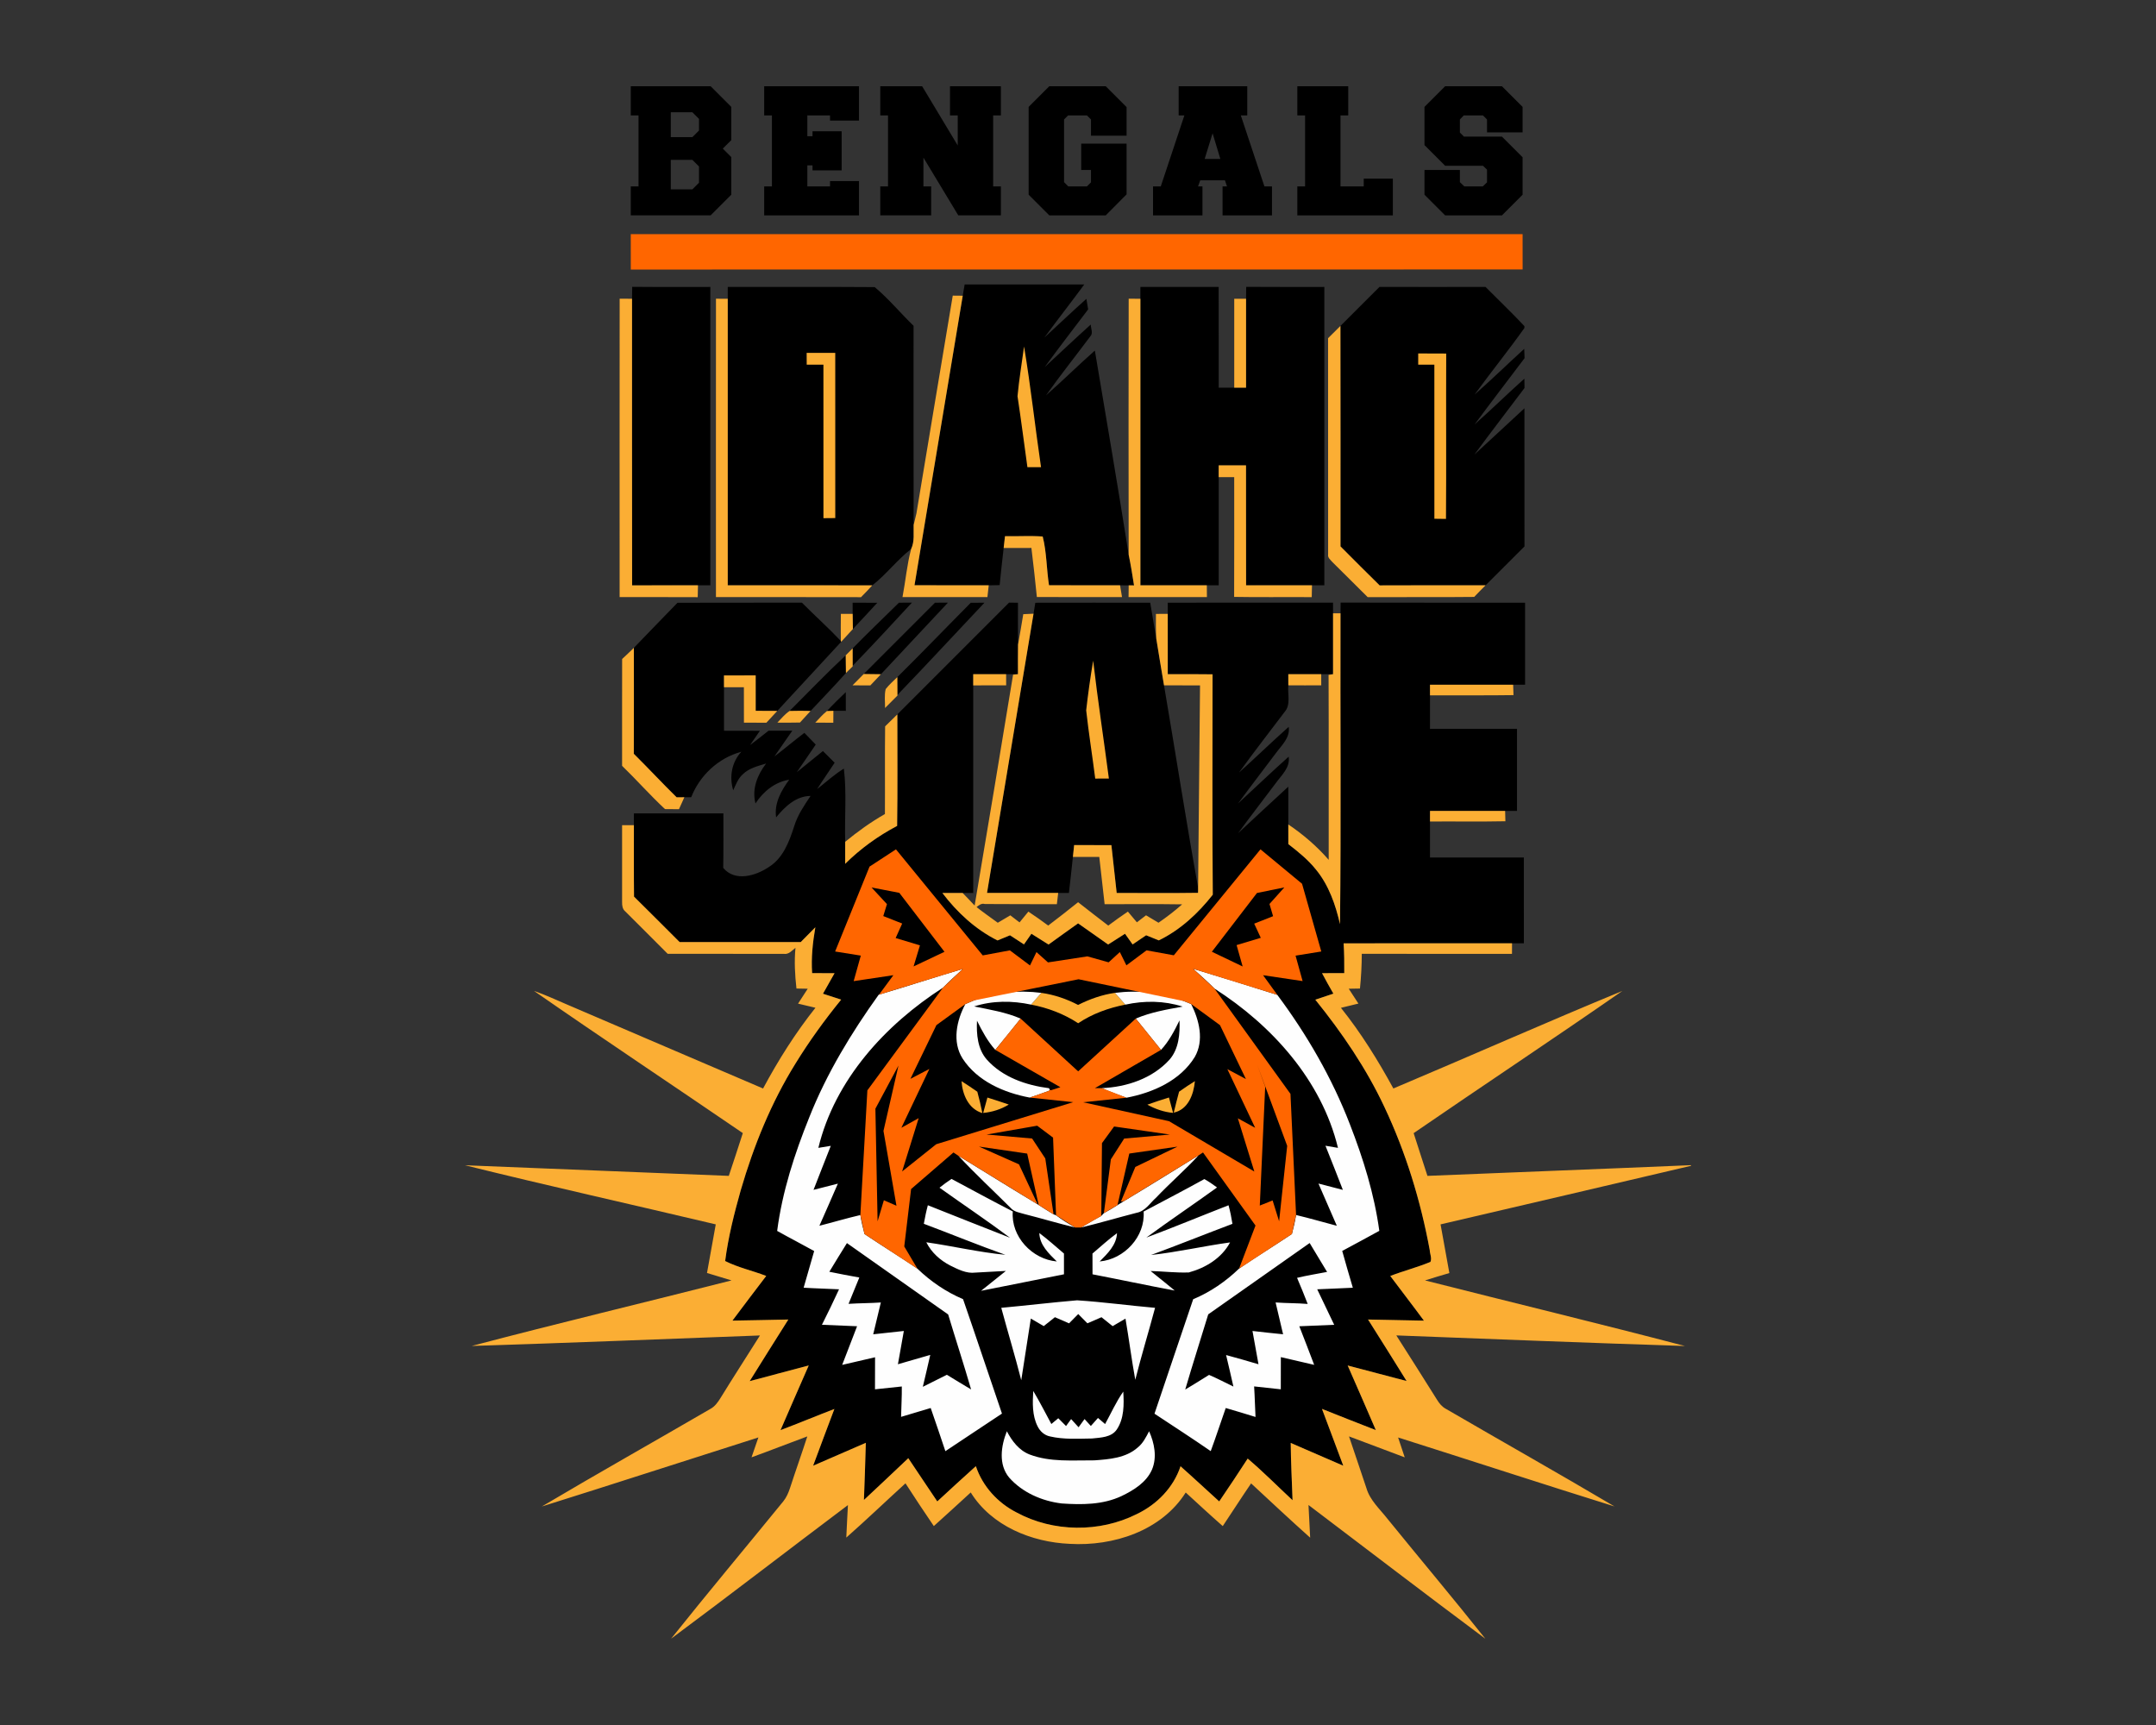 <?xml version="1.0" encoding="UTF-8"?>
<!DOCTYPE svg PUBLIC "-//W3C//DTD SVG 1.1//EN" "http://www.w3.org/Graphics/SVG/1.1/DTD/svg11.dtd">
<!-- Creator: CorelDRAW -->
<svg xmlns="http://www.w3.org/2000/svg" xml:space="preserve" width="2000px" height="1600px" version="1.1" style="shape-rendering:geometricPrecision; text-rendering:geometricPrecision; image-rendering:optimizeQuality; fill-rule:evenodd; clip-rule:evenodd"
viewBox="0 0 2000 1600"
 xmlns:xlink="http://www.w3.org/1999/xlink">
 <rect x="0" y="0" width="2000" height="1600" fill="#333333" stroke="none"/>
 <defs>
  <style type="text/css">
   <![CDATA[
    .fil0 {fill:black;fill-rule:nonzero}
    .fil1 {fill:#FBAE34;fill-rule:nonzero}
    .fil2 {fill:#FEFEFE;fill-rule:nonzero}
    .fil3 {fill:#FF6600;fill-rule:nonzero}
   ]]>
  </style>
 </defs>
 <g id="Capa_x0020_1">
  <g id="Idaho_x0020_State_x0020_Bengals.cdr">
   <path class="fil0" d="M1083.25 559.02c51.1,-0.03 102.2,0.04 153.32,-0.03 0,3.28 0,6.55 0.03,9.85 0,18.82 0,37.66 0,56.5 -3.67,0 -7.31,-0.02 -10.98,0 -10.17,0 -20.34,-0.02 -30.53,-0.02 0,3.43 0,6.87 0.02,10.33 -0.83,8.18 2.54,17.91 -3.46,24.72 -14.13,18.72 -28.57,37.19 -42.27,56.22 15.5,-13.98 30.46,-28.53 46.08,-42.41 1.47,10.12 -6.48,16.97 -11.86,24.35 -11.71,15.59 -23.63,31.06 -35.19,46.79 15.66,-14.51 31.11,-29.24 47.02,-43.47 1.5,10.15 -6.52,16.97 -11.87,24.4 -11.65,15.57 -23.59,30.88 -35.05,46.58 15.52,-14.41 30.94,-28.89 46.58,-43.17 0,11.69 0,23.36 0,35.05 0,6.07 0,12.13 0.02,18.22 9.22,7.15 18.4,14.55 25.71,23.73 11.85,14.44 18.11,32.54 22.23,50.52 1.09,-96.09 0.16,-192.22 0.46,-288.34 0,-3.3 0.05,-6.62 0.12,-9.91 57.03,0.2 114.08,0.02 171.1,0.09 0,25.36 0,50.73 0,76.07 -3.68,0.03 -7.37,0.03 -11.06,0.03 -25.72,0 -51.43,0 -77.14,0 0,3.27 0,6.55 0,9.82 0,10.35 0,20.73 0,31.11 26.91,0 53.8,0 80.71,0 0,25.36 0,50.73 0,76.1 -3.69,0 -7.36,0 -11.02,0 -23.22,0 -46.45,0.02 -69.67,0 -0.02,3.25 -0.02,6.54 -0.02,9.82 0,11.14 0,22.28 0,33.41 29.01,0 58.04,-0.02 87.05,0 0,26.52 0,53.04 0.02,79.56 -3.68,-0.02 -7.33,0 -10.97,0 -52.07,0.02 -104.16,-0.07 -156.23,0.05 0.6,9.2 0.67,18.4 0.6,27.62 -6.88,-0.02 -13.75,0 -20.62,0.05 3.37,6.39 6.89,12.7 10.52,18.98 -5.61,1.86 -11.19,3.73 -16.75,5.62 24.82,30.77 47.3,63.67 64.09,99.53 19.88,42.09 33.6,86.98 42.04,132.71 0.13,3.55 2.19,7.59 0.64,10.98 -12.15,5.03 -24.95,8.28 -37.24,13.03 10.33,13.86 20.96,27.51 31.2,41.44 -17.27,-0.35 -34.57,-0.63 -51.82,-1.04 11.95,18.98 23.94,37.93 35.75,57.03 -18.24,-4.75 -36.44,-9.62 -54.65,-14.39 8.67,19.99 17.57,39.89 26.12,59.93 -16.72,-6.39 -33.3,-13.14 -49.95,-19.67 6.48,17.59 13.29,35.07 19.74,52.69 -16.28,-7.01 -32.49,-14.11 -48.75,-21.12 0.19,17.71 1.07,35.42 1.71,53.13 -13.86,-12.89 -27.16,-26.4 -41.62,-38.63 -8.63,13.36 -17.48,26.57 -26.41,39.74 -11.99,-10.84 -23.79,-21.91 -35.9,-32.61 -6.55,19.79 -21.91,35.4 -40.5,44.32 -34.47,17.37 -77.68,16.93 -111.65,-1.5 -17.46,-8.92 -31.43,-24.21 -37.71,-42.91 -12.01,10.79 -23.91,21.72 -35.78,32.7 -9.09,-13.29 -17.83,-26.8 -26.89,-40.1 -13.63,13.02 -27.42,25.85 -41.16,38.76 0.6,-17.67 1.36,-35.33 1.77,-53.02 -16.3,7.11 -32.58,14.21 -48.89,21.24 6.44,-17.59 13.17,-35.1 19.72,-52.64 -16.72,6.41 -33.21,13.3 -49.95,19.62 8.6,-20.04 17.46,-39.96 26.15,-59.96 -18.24,4.87 -36.52,9.6 -54.77,14.53 11.97,-19.05 23.76,-38.21 35.86,-57.14 -17.29,0.44 -34.59,0.64 -51.86,1.01 10.33,-13.9 20.87,-27.65 31.34,-41.44 -12.59,-4.86 -26.04,-7.74 -38.1,-13.83 2.89,-22.23 8.37,-44.09 14.46,-65.65 11.97,-41.07 28.16,-81.15 50.8,-117.54 12.73,-20.71 27.03,-40.42 42.37,-59.27 -5.63,-1.84 -11.26,-3.69 -16.88,-5.48 3.59,-6.35 7.21,-12.66 10.74,-19.03 -6.94,-0.07 -13.88,-0.07 -20.8,-0.07 -0.99,-14.25 0.56,-28.5 2.98,-42.52 -4.45,4.61 -9,9.15 -13.54,13.7 -37.45,0 -74.92,0 -112.37,0 -14.14,-14 -28.07,-28.23 -42.29,-42.13 -0.26,-22.09 -0.05,-44.19 -0.12,-66.25 0,-3.67 0,-7.31 0,-10.96 27.67,0 55.35,0 83.02,0 -0.07,16.84 0.18,33.69 -0.16,50.55 10.83,13.07 30,7.45 42.1,-0.67 13.52,-8.3 19.19,-23.84 23.8,-38.16 3.14,-10.27 9.25,-19.12 15.13,-27.93 -13.77,0.16 -23.8,10.01 -31.96,19.88 -1.89,-13.15 4.72,-24.75 12.15,-34.94 -13.33,2.19 -24.05,10.96 -31.29,22 -3.51,-13.37 1.77,-26.49 9.87,-37.01 -7.54,2.35 -15.82,4.22 -21.63,9.99 -4.43,3.92 -6.46,9.61 -8.9,14.82 -3.76,-12.47 -1.41,-26.01 7.51,-35.69 -21.21,5.71 -38.48,21.83 -46.49,42.17 -1.59,0 -4.75,0.03 -6.34,0.03 -1.8,0 -5.37,0.02 -7.17,0.04 -13.47,-13.23 -26.31,-27.07 -39.71,-40.35 0.14,-32.77 0.05,-65.52 0.05,-98.29 13.46,-13.92 26.89,-27.92 40.45,-41.8 38.48,-0.16 76.95,0 115.43,-0.1 11.9,12 24.52,23.25 36.12,35.56l0.25 0.81c-19.72,21.35 -39.46,42.71 -59.2,64.04 -6.68,-0.07 -13.35,-0.09 -20.04,-0.09 0,-10.96 0,-21.89 -0.02,-32.84 -9.8,-0.02 -19.6,0 -29.4,0.04 0,3.65 0.02,7.29 0.02,10.93 0,13.45 0,26.89 0,40.34 11.1,0 22.19,-0.03 33.28,0.07 -3.02,4.4 -6.11,8.78 -9.11,13.23 5.81,-4.31 11.46,-8.83 17.13,-13.33 7.34,0.03 14.69,0 22.03,0.03 -5.47,8 -11.16,15.84 -16.58,23.86 9.38,-7.12 18.38,-14.78 27.81,-21.88 3.5,3.62 7.03,7.22 10.54,10.86 -5.91,8.49 -11.72,17.04 -17.53,25.58 8.09,-6.48 16.12,-13.06 24.19,-19.58 3.62,3.62 7.24,7.24 10.88,10.83 -5.37,8.19 -11,16.17 -16.23,24.43 8.19,-6.41 15.87,-13.52 24.77,-18.96 2.74,22.48 0.55,45.27 1.24,67.89 0,6.8 0,13.6 -0.02,20.41 14.18,-14.09 30.55,-25.85 48.19,-35.17 0.53,-34.47 0.17,-68.97 0.21,-103.45 34.52,-34.56 69.07,-69.13 103.63,-103.65 2.08,0.02 6.21,0.09 8.26,0.11 0,12.94 -0.05,25.88 0.07,38.84 -0.16,9.13 -0.05,18.26 -0.07,27.42 -3.67,0 -7.33,0 -10.98,0.02 -10.19,0 -20.36,-0.05 -30.53,-0.02 0,3.45 0,6.91 0,10.4 0,64.17 0,128.35 0,192.52 -3.27,0 -6.55,0 -9.8,0.03 -6.27,-0.03 -12.54,-0.03 -18.79,0.02 13.69,18.03 30.76,33.83 51.14,44 3.85,-1.59 7.71,-3.18 11.58,-4.77 4.31,2.81 8.62,5.6 12.96,8.43 2.28,-3.32 4.59,-6.59 6.89,-9.86 5.26,3.36 10.59,6.71 15.92,10 9.04,-6.66 18.28,-13.07 27.39,-19.64 9.32,6.52 18.59,13.07 27.88,19.62 5.21,-3.32 10.42,-6.64 15.64,-9.98 2.35,3.29 4.7,6.59 7.05,9.91 4.18,-2.86 8.37,-5.67 12.55,-8.51 3.92,1.57 7.84,3.16 11.76,4.75 19.92,-9.71 36.48,-25.06 50.06,-42.38 -0.6,-68.15 -0.21,-136.29 -0.21,-204.41 -13.83,-0.23 -27.69,-0.11 -41.55,-0.11 -0.07,-18.66 -0.02,-37.29 -0.02,-55.95 0,-3.45 -0.03,-6.91 0,-10.37zm-498.12 -359.26l0 -26.86 7.18 0 0 -65.87 -7.18 0 0 -27.03 74.08 0 19.16 19.16 0 30.8 -7.87 7.87 7.87 7.87 0 34.9 -19.16 19.16 -74.08 0zm37.12 -24.12l20.02 0 6.16 -6.16 0 -15.06 -6.16 -6.16 -20.02 0 0 27.38zm0 -48.42l20.02 0 6.16 -6.16 0 -10.78 -6.16 -6.16 -20.02 0 0 23.1zm86.64 72.54l0 -26.86 7.19 0 0 -65.87 -7.19 0 0 -27.03 87.94 0 0 31.82 -26.86 0 0 -4.79 -21.04 0 0 19.34 4.79 0 0 -4.63 27.03 0 0 36.28 -27.03 0 0 -4.62 -4.79 0 0 19.5 21.04 0 0 -4.96 26.86 0 0 31.82 -87.94 0zm107.69 0l0 -26.86 7.19 0 0 -65.87 -7.19 0 0 -27.03 38.84 0 33.02 54.92 0 -27.89 -7.19 0 0 -27.03 47.22 0 0 27.03 -7.18 0 0 65.87 7.18 0 0 26.86 -39.52 0 -32.33 -53.55 0 26.69 7.18 0 0 26.86 -47.22 0zm137.63 -19.16l0 -81.44 19.16 -19.16 52.35 0 19.34 19.33 0 26.52 -33.02 0 0 -15.05 -3.77 -3.77 -17.45 0 -3.76 3.77 0 58.17 3.93 3.93 17.28 0 3.77 -3.76 0 -11.47 -9.07 0 0 -24.46 42.09 0 0 47.05 -19.34 19.5 -52.35 0 -19.16 -19.16zm115.38 19.16l0 -26.86 7.19 0 21.9 -65.87 -5.3 0 0 -27.03 63.64 0 0 27.03 -5.99 0 21.9 65.87 7.02 0 0 26.86 -45.85 0 0 -26.86 4.1 0 -1.88 -5.65 -22.93 0 -2.05 5.65 4.11 0 0 26.86 -45.86 0zm47.91 -52.35l14.54 0 -7.18 -23.78 -7.36 23.78zm85.96 52.35l0 -26.86 7.18 0 0 -65.87 -7.18 0 0 -27.03 47.22 0 0 27.03 -7.19 0 0 65.87 21.56 0 0 -7.19 27.03 0 0 34.05 -88.62 0zm117.95 -19.16l0 -22.93 32.85 0 0 11.3 4.1 3.93 17.11 0 3.94 -3.76 0 -11.81 -3.76 -3.59 -35.08 0 -19.16 -19.16 0 -35.42 19.16 -19.16 52.7 0 19.16 19.16 0 23.61 -33.02 0 0 -11.97 -3.76 -3.77 -17.8 0 -3.59 3.77 0 12.14 3.76 3.77 35.25 0 19.16 19.16 0 34.73 -19.16 19.16 -52.7 0 -19.16 -19.16zm-111.33 1176.53c7.98,4.12 17.61,6.11 23.49,13.44 25.46,28.37 51.98,55.81 76.98,84.59 -33.37,-26.89 -66.21,-54.43 -99.39,-81.52 -0.39,-5.51 -0.69,-11.02 -1.08,-16.51zm-443.22 13.3c5.88,-7.12 15.36,-9.15 23.25,-13.23 -0.23,5.51 -0.53,11.04 -0.97,16.58 -33.07,26.68 -65.4,54.28 -98.7,80.66 24.81,-28.59 51.19,-55.8 76.42,-84.01zm507.12 -80.96c44.5,22.78 89.45,44.73 133.79,67.79 -41.55,-13.88 -82.53,-29.56 -123.81,-44.29 -3.41,-7.82 -6.78,-15.64 -9.98,-23.5zm-681.41 68.05c44.14,-23.41 89.15,-45.22 133.71,-67.87 -3.14,7.82 -6.53,15.55 -9.83,23.29 -41.27,14.9 -82.44,30.17 -123.88,44.58zm727.18 -154.5c46.51,9.75 92.93,19.92 139.4,29.93 -34.13,-1.09 -68.07,-5.65 -102.11,-8.12 -7.82,-1.01 -15.94,-0.58 -23.57,-2.58 -5.26,-5.88 -9.25,-12.78 -13.72,-19.23zm-780.19 29.72c47.29,-8.95 94.11,-20.2 141.26,-29.79 -4.29,5.99 -8.18,12.26 -12.77,18.05 -1.66,2.65 -5.26,1.85 -7.84,2.45 -29.22,2.35 -58.41,5.09 -87.63,7.58 -10.98,0.88 -21.98,2.57 -33.02,1.71zm888.69 -135.04c11.97,-0.81 23.93,-2.6 35.99,-1.84 -44.64,7.86 -88.91,17.78 -133.51,25.73 -3.72,-3.67 -3.6,-10.58 -5.51,-15.54 34.33,-2.81 68.69,-5.56 103.03,-8.35zm-893.56 -2.95c46.72,3.67 93.47,7.49 140.19,11.28 -1.8,5.02 -1.46,11.89 -5.24,15.7 -40.03,-7.52 -79.97,-15.82 -119.98,-23.48 -5.07,-0.85 -10.1,-1.89 -14.97,-3.5zm760.39 -69.92c41.18,-19.94 82.41,-39.87 124.06,-58.87 -38.86,24.9 -78.1,49.23 -117.33,73.61 -2.26,-4.92 -4.5,-9.83 -6.73,-14.74zm-713.74 -58.8c41.65,18.93 82.86,38.9 124.02,58.85 -2.33,4.89 -4.61,9.8 -6.92,14.71 -39.06,-24.44 -78.31,-48.68 -117.1,-73.56zm185.77 -306.52c5.61,-6.06 11.51,-11.85 17.49,-17.54 0.02,5.78 0.02,11.57 0.02,17.36 -3.85,-0.02 -7.7,-0.09 -11.53,-0.02 -1.5,0.04 -4.48,0.16 -5.98,0.2zm-34.65 -0.07c17.29,-17.27 34.19,-34.96 52.07,-51.6 0.07,5.46 0.11,10.93 0.2,16.39 -10.72,11.95 -21.83,23.52 -32.81,35.19 -6.48,-0.11 -12.98,-0.23 -19.46,0.02zm99.94 -31.4c22.97,-22.72 45.31,-46.01 68.09,-68.93 4.25,-0.07 8.47,-0.09 12.73,-0.09 -26.95,28.48 -53.49,57.32 -80.73,85.53 -0.02,-5.51 -0.05,-11 -0.09,-16.51zm-31.18 -2.86c22,-22.07 44.07,-44.09 66.11,-66.16 3.99,0 8.01,-0.03 12.02,-0.05 -20.69,22.18 -41.51,44.23 -62.17,66.41 -5.33,-0.06 -10.66,-0.11 -15.96,-0.2zm-10.28 -66.16c7.63,-0.03 15.24,-0.03 22.87,0.07 -7.52,8.16 -15.03,16.3 -22.64,24.37 -0.12,-4.7 -0.21,-9.38 -0.21,-14.07 -0.02,-3.45 -0.02,-6.91 -0.02,-10.37zm42.96 0c4.01,-0.03 8.02,-0.03 12.03,-0.05 -18.17,19.65 -36.34,39.32 -54.95,58.53 -0.02,-5.38 -0.04,-10.72 -0.04,-16.1 14.06,-14.39 28.64,-28.27 42.96,-42.38zm223.98 -292.87c24.19,-0.04 48.38,0.05 72.59,-0.04 0.12,31.15 0,62.28 0.05,93.44 4.8,0 9.59,0 14.41,0 3.64,0 7.29,0 10.96,0 0,-27.49 0,-54.98 0,-82.44 0,-3.69 0.04,-7.38 0.13,-11.05 24.17,0.21 48.34,0.05 72.5,0.09 0,92.25 0.03,184.48 0,276.73 -3.85,0 -7.65,0 -11.46,0 -20.38,0.02 -40.74,-0.03 -61.13,0.02 -0.11,-37.11 0,-74.19 -0.07,-111.29 -8.44,0 -16.88,0 -25.32,0 -0.02,3.64 -0.02,7.29 -0.02,10.93 0,33.44 0,66.9 0,100.34 -3.69,0 -7.36,0 -11.02,0 -20.55,0 -41.07,0 -61.62,0 -0.02,-88.58 0,-177.15 0,-265.73 0,-3.66 -0.02,-7.33 0,-11zm-471.42 -0.11c24.15,0.25 48.31,0.04 72.48,0.11 0,92.25 0.02,184.48 0,276.73 -3.83,0 -7.63,0 -11.46,0 -20.36,0.02 -40.75,-0.05 -61.11,0.04 -0.14,-88.6 -0.02,-177.19 -0.07,-265.81 0,-3.69 0.07,-7.38 0.16,-11.07zm88.62 0.11c45.43,0.1 90.91,-0.2 136.33,0.14 13.01,10.84 23.85,24.12 36.05,35.88 0.04,61.57 -0.1,123.15 0.07,184.74 -0.23,7.45 1.01,15.31 -2.31,22.27 -13.03,10.11 -23.22,23.78 -36.07,33.76 -44.69,-0.11 -89.38,-0.04 -134.07,-0.06 -0.02,-88.58 0,-177.17 0,-265.75 0,-3.67 0,-7.31 0,-10.98zm217.99 8.14c0.58,-3.48 1.18,-6.96 1.78,-10.44 36.98,0 73.97,0 110.96,0 -12.13,16.51 -24.79,32.63 -36.92,49.16 12.98,-11.92 25.71,-24.1 38.88,-35.81 0.42,2.44 1.22,7.33 1.64,9.75 -13.47,17.78 -27.1,35.45 -40.24,53.46 14.25,-13.1 28.25,-26.48 42.68,-39.41 -0.07,3.57 2.49,7.95 -0.46,11 -13.63,18.26 -27.88,36.11 -41.07,54.7 15.38,-13.54 29.96,-27.98 45.31,-41.54 10.59,63.1 21.43,126.19 31.37,189.33 1.96,9.43 3.5,18.95 4.98,28.48 -1.25,-0.03 -3.74,-0.05 -4.96,-0.05 -2.68,-0.04 -5.35,-0.04 -8,-0.04 -21.98,-0.03 -43.93,0.04 -65.91,-0.03 -2.35,-14.99 -2.14,-30.71 -5.86,-45.22 -11.64,-0.85 -23.31,-0.04 -34.96,-0.3 -0.43,3.65 -0.85,7.29 -1.26,10.96 -1.27,11.46 -2.66,22.92 -3.72,34.42 -3.39,0.07 -6.75,0.17 -10.12,0.19 -22.97,-0.07 -45.91,0.07 -68.86,-0.09 14.92,-89.5 29.84,-179.02 44.74,-268.52zm350.37 28.02c12.04,-12.1 24.1,-24.19 36.23,-36.2 32.79,0.09 65.56,0.07 98.35,0 11.99,12.13 24.4,23.87 36.05,36.32l0.04 1.82c-14.89,20.94 -31.08,40.95 -46.21,61.73 15.66,-13.79 30.62,-28.34 46.03,-42.43 0.07,2.17 0.23,6.48 0.32,8.65 -15.43,20.5 -31.08,40.81 -46.33,61.45 15.66,-13.83 30.58,-28.52 46.17,-42.45 0.02,2.19 0.09,6.53 0.11,8.69 -15.52,20.62 -31.27,41.03 -46.55,61.81 15.58,-14.21 30.94,-28.72 46.48,-42.99 0.05,42.71 0,85.42 0.03,128.12 -12.04,12.02 -24.03,24.08 -36.09,36.07 -32.77,0.02 -65.51,-0.12 -98.26,0.07 -12.24,-11.92 -24.21,-24.1 -36.3,-36.16 -0.04,-68.17 0.1,-136.33 -0.07,-204.5zm-283.04 256.75c35.54,-0.11 71.08,-0.02 106.59,-0.04 1.84,11.14 3.76,22.27 5.63,33.41 2.23,14.44 4.84,28.83 7.17,43.26 10.77,63.14 20.59,126.42 31.94,189.44 -0.1,0.74 -0.28,2.24 -0.37,3l-3.53 0.18c-3.02,0 -6.04,0.03 -9.06,0 -20.97,-0.16 -41.93,-0.02 -62.89,-0.07 -1.66,-14.78 -3.32,-29.58 -4.91,-44.36 -11.53,-0.05 -23.04,-0.03 -34.55,-0.03 -0.39,3.65 -0.78,7.29 -1.15,10.96 -1.22,11.13 -2.37,22.3 -3.69,33.43 -3.32,0 -6.64,0 -9.96,0 -22,0 -44.02,0.03 -66.02,0 14.34,-86.36 28.78,-172.67 43.15,-259.01 0.55,-3.39 1.1,-6.78 1.65,-10.17z"/>
   <path class="fil1" d="M577.08 765.41c3.64,0 7.31,0 10.95,0 0.07,22.06 -0.14,44.16 0.12,66.25 14.22,13.9 28.15,28.13 42.29,42.13 37.45,0 74.92,0 112.37,0 4.54,-4.55 9.09,-9.09 13.54,-13.7 -2.42,14.02 -3.97,28.27 -2.98,42.52 6.92,0 13.86,0 20.8,0.07 -3.53,6.37 -7.15,12.68 -10.74,19.03 5.62,1.79 11.25,3.64 16.88,5.48 -15.34,18.85 -29.64,38.56 -42.37,59.27 -22.64,36.39 -38.83,76.47 -50.8,117.54 -6.09,21.56 -11.57,43.42 -14.46,65.65 12.06,6.09 25.51,8.97 38.1,13.83 -10.47,13.79 -21.01,27.54 -31.34,41.44 17.27,-0.37 34.57,-0.57 51.86,-1.01 -12.1,18.93 -23.89,38.09 -35.86,57.14 18.25,-4.93 36.53,-9.66 54.77,-14.53 -8.69,20 -17.55,39.92 -26.15,59.96 16.74,-6.32 33.23,-13.21 49.95,-19.62 -6.55,17.54 -13.28,35.05 -19.72,52.64 16.31,-7.03 32.59,-14.13 48.89,-21.24 -0.41,17.69 -1.17,35.35 -1.77,53.02 13.74,-12.91 27.53,-25.74 41.16,-38.76 9.06,13.3 17.8,26.81 26.89,40.1 11.87,-10.98 23.77,-21.91 35.78,-32.7 6.28,18.7 20.25,33.99 37.71,42.91 33.97,18.43 77.18,18.87 111.65,1.5 18.59,-8.92 33.95,-24.53 40.5,-44.32 12.11,10.7 23.91,21.77 35.9,32.61 8.93,-13.17 17.78,-26.38 26.41,-39.74 14.46,12.23 27.76,25.74 41.62,38.63 -0.64,-17.71 -1.52,-35.42 -1.71,-53.13 16.26,7.01 32.47,14.11 48.75,21.12 -6.45,-17.62 -13.26,-35.1 -19.74,-52.69 16.65,6.53 33.23,13.28 49.95,19.67 -8.55,-20.04 -17.45,-39.94 -26.12,-59.93 18.21,4.77 36.41,9.64 54.65,14.39 -11.81,-19.1 -23.8,-38.05 -35.75,-57.03 17.25,0.41 34.55,0.69 51.82,1.04 -10.24,-13.93 -20.87,-27.58 -31.2,-41.44 12.29,-4.75 25.09,-8 37.24,-13.03 1.55,-3.39 -0.51,-7.43 -0.64,-10.98 -8.44,-45.73 -22.16,-90.62 -42.04,-132.71 -16.79,-35.86 -39.27,-68.76 -64.09,-99.53 5.56,-1.89 11.14,-3.76 16.75,-5.62 -3.63,-6.28 -7.15,-12.59 -10.52,-18.98 6.87,-0.05 13.74,-0.07 20.62,-0.05 0.07,-9.22 0,-18.42 -0.6,-27.62 52.07,-0.12 104.16,-0.03 156.23,-0.05 -0.02,3.28 -0.05,6.55 -0.05,9.82 -46.44,-0.07 -92.88,0.07 -139.33,-0.07 -0.02,10.75 -0.62,21.52 -1.68,32.22 -3.48,0.05 -6.96,0.12 -10.42,0.18 2.99,4.57 5.99,9.16 8.97,13.77 -5.42,1.32 -10.82,2.61 -16.21,3.94 18.63,23.3 34.38,48.68 48.65,74.81 70.91,-29.91 141.27,-61.15 212.41,-90.46 -64.13,44.55 -129.23,87.69 -193.61,131.88 4.17,13.23 8.57,26.4 12.79,39.64 81.5,-3.39 163.02,-6.44 244.51,-9.94l0 2.97 -0.02 -2.37c-77.41,18.22 -154.87,36.25 -232.31,54.33 2.67,15.06 5.49,30.09 8.16,45.15 -7.56,2.19 -15.08,4.45 -22.57,6.83 80.34,20.38 160.93,39.84 241.11,60.83 -89.26,-2.88 -178.5,-6.39 -267.75,-9.83 12.62,19.9 25.35,39.74 37.8,59.73 2.03,3.3 4.54,6.39 8,8.28 52.14,30.3 104.67,59.91 156.58,90.62 -67.04,-20.91 -133.77,-42.75 -200.72,-63.96 2.03,6.15 4.11,12.29 6.14,18.44 -17.27,-6.36 -34.41,-13.09 -51.68,-19.43 5.3,16 10.88,31.93 16.14,47.96 3.32,11.39 12.5,19.44 19.58,28.52 30.16,37.16 60.99,73.75 90.76,111.2 -54.97,-40.95 -109.42,-82.65 -164.07,-124.06 0.46,10.1 1.06,20.2 1.55,30.32 -18.5,-16.53 -36.62,-33.48 -54.79,-50.36 -8.95,13.1 -17.48,26.45 -26.29,39.62 -11.62,-10.2 -22.97,-20.71 -34.36,-31.16 -22.51,35.61 -67.22,50 -107.6,47.62 -35.37,-1.52 -72.57,-16.58 -91.83,-47.67 -11.39,10.41 -22.73,20.87 -34.24,31.18 -8.92,-13.1 -17.69,-26.31 -26.29,-39.64 -18.35,16.72 -36.29,33.9 -54.9,50.32 0.41,-10.06 1.01,-20.09 1.52,-30.14 -54.77,41.18 -109.03,83.06 -164.03,123.92 34.22,-42.86 69.46,-84.93 104.12,-127.45 2.9,-3.62 4.73,-7.93 6.18,-12.29 5.19,-16 10.88,-31.87 16.05,-47.89 -17.3,6.36 -34.43,13.16 -51.75,19.41 2.1,-6.16 4.22,-12.31 6.37,-18.45 -66.99,21.26 -133.82,43.03 -200.88,64.04 51.93,-30.76 104.53,-60.39 156.72,-90.72 3.92,-2.21 6.52,-5.95 8.87,-9.66 12.02,-19.58 24.56,-38.81 36.74,-58.25 -89.13,3.32 -178.26,6.97 -267.41,9.73 80.12,-21.1 160.73,-40.35 241.05,-60.78 -7.59,-2.33 -15.17,-4.59 -22.76,-6.9 2.75,-15.01 5.42,-30.05 8.12,-45.08 -77.53,-18.38 -155.33,-35.68 -232.63,-54.84 81.56,3.25 163.15,6.5 244.73,9.85 4.52,-13.17 8.65,-26.45 13.01,-39.67 -64.5,-44.09 -129.6,-87.35 -193.75,-131.9 10.51,3.62 20.59,8.35 30.83,12.71 60.58,25.92 121.11,51.97 181.71,77.82 14.09,-26.28 30.01,-51.56 48.59,-74.89 -5.37,-1.3 -10.77,-2.56 -16.14,-3.83 2.97,-4.61 6,-9.23 8.97,-13.82 -3.48,-0.06 -6.96,-0.13 -10.45,-0.18 -1.43,-12.54 -2.12,-25.21 -0.92,-37.77 -3.23,2.47 -6.16,6.32 -10.75,5.62 -35.92,0 -71.9,0.03 -107.82,-0.07 -13.01,-13.21 -26.27,-26.17 -39.32,-39.31 -2.58,-2.1 -3,-5.42 -2.95,-8.54 -0.07,-23.79 0.04,-47.61 0,-71.43zm306.74 -491.21c3.07,0.03 6.16,0.07 9.25,0.09 -14.9,89.5 -29.82,179.02 -44.74,268.52 22.95,0.16 45.89,0.02 68.86,0.09 -0.39,3.64 -0.81,7.29 -1.22,10.93 -26.24,-0.02 -52.51,0.02 -78.77,-0.02 2.83,-14.83 4.1,-30.03 8.02,-44.63 3.32,-6.96 2.08,-14.82 2.31,-22.27 0.83,-3.6 1.82,-7.15 2.6,-10.75 11.23,-67.31 22.37,-134.65 33.69,-201.96zm-309 2.86c3.82,0.02 7.65,0.05 11.48,0.05 0.05,88.62 -0.07,177.21 0.07,265.81 20.36,-0.09 40.75,-0.02 61.11,-0.04 -0.09,3.66 -0.16,7.33 -0.25,11.02 -24.15,-0.14 -48.29,-0.03 -72.44,-0.07 -0.02,-92.26 -0.07,-184.5 0.03,-276.77zm89.35 0.02c3.63,0 7.27,0.03 10.91,0.05 0,88.58 -0.02,177.17 0,265.75 44.69,0.02 89.38,-0.05 134.07,0.06 -3.36,3.76 -6.87,7.41 -10.44,10.96 -44.85,-0.16 -89.71,0 -134.56,-0.09 -0.02,-92.24 -0.07,-184.48 0.02,-276.73zm382.85 -0.04c3.62,0.04 7.24,0.07 10.86,0.11 0,88.58 -0.02,177.15 0,265.73 20.55,0 41.07,0 61.62,0 0.02,3.64 0.04,7.28 0.09,10.93 -24.24,0.04 -48.45,0.02 -72.69,0 0.03,-3.62 0.07,-7.27 0.12,-10.89 1.22,0 3.71,0.02 4.96,0.05 -1.48,-9.53 -3.02,-19.05 -4.98,-28.48 -0.1,-79.14 -0.17,-158.31 0.02,-237.45zm97.91 0.07c3.64,0 7.29,0 10.96,0 0,27.46 0,54.95 0,82.44 -3.67,0 -7.32,0 -10.96,0 0,-27.49 -0.02,-54.95 0,-82.44zm87.05 36.59c3.81,-3.8 7.64,-7.61 11.46,-11.39 0.17,68.17 0.03,136.33 0.07,204.5 12.09,12.06 24.06,24.24 36.3,36.16 32.75,-0.19 65.49,-0.05 98.26,-0.07 -3.55,3.55 -7.08,7.12 -10.54,10.77 -32.95,0.39 -65.9,0.02 -98.83,0.18 -10.93,-10.72 -21.63,-21.67 -32.59,-32.38 -1.75,-2.12 -4.68,-4.08 -4.08,-7.26 -0.09,-66.83 -0.02,-133.68 -0.05,-200.51zm-282.02 7.68c6.22,37.15 10.26,74.67 15.75,111.96 -4.22,0 -8.42,0 -12.64,0 -3.06,-21.95 -5.85,-43.93 -9.18,-65.84 1.41,-15.42 4.04,-30.76 6.07,-46.12zm-201.68 5.91c8.83,-0.05 17.68,-0.05 26.54,0 0,51.08 -0.05,102.18 0.02,153.25 -3.67,0.03 -7.31,0.05 -10.98,0.1 0,-47.48 0.03,-94.94 -0.02,-142.4 -5.16,-0.02 -10.33,-0.02 -15.5,-0.02 -0.04,-3.65 -0.06,-7.29 -0.06,-10.93zm567.3 0.55c8.67,-0.02 17.34,-0.02 25.99,0.09 -0.24,51.13 0.18,102.25 -0.21,153.38 -3.6,-0.07 -7.2,-0.12 -10.77,-0.14 -0.05,-47.65 0,-95.29 -0.02,-142.91 -5.01,-0.02 -10.01,-0.04 -14.99,-0.04 0,-3.46 0,-6.92 0,-10.38zm-185.04 103.77c8.44,0 16.88,0 25.32,0 0.07,37.1 -0.04,74.18 0.07,111.29 20.39,-0.05 40.75,0 61.13,-0.02 -0.09,3.66 -0.16,7.33 -0.23,10.99 -24,-0.23 -48.01,0.24 -71.99,-0.23 0.18,-37.01 0.05,-74.04 0.07,-111.05 -4.8,-0.03 -9.59,-0.05 -14.39,-0.05 0,-3.64 0,-7.29 0.02,-10.93zm-198.25 65.72c11.65,0.26 23.32,-0.55 34.96,0.3 3.72,14.51 3.51,30.23 5.86,45.22 21.98,0.07 43.93,0 65.91,0.03 0.6,3.62 1.22,7.28 1.82,10.93 -26.34,0 -52.67,0.11 -79,-0.07 -1.53,-15.18 -3.21,-30.35 -5.06,-45.5 -8.57,0.07 -17.18,0.07 -25.75,0.05 0.41,-3.67 0.83,-7.31 1.26,-10.96zm-152.26 72.06c3.64,0 7.29,0 10.93,0 0,4.69 0.09,9.37 0.21,14.07 -3.65,3.95 -7.27,7.93 -10.91,11.9l-0.25 -0.81c-0.19,-8.39 0,-16.76 0.02,-25.16zm169.21 0.28c3.16,-0.16 6.32,-0.3 9.51,-0.44 -14.37,86.34 -28.81,172.65 -43.15,259.01 22,0.03 44.02,0 66.02,0 -0.41,3.49 -0.83,6.95 -1.22,10.45 -22.28,-0.11 -44.55,0.02 -66.81,-0.18 -3.11,-0.93 -5.53,1.1 -7.7,2.85 6.39,5.06 13.1,9.69 19.69,14.53 3.88,-2.3 7.75,-4.61 11.63,-6.89 2.86,2.19 5.69,4.38 8.55,6.57 2.72,-3.34 5.44,-6.66 8.19,-10.01 6.25,4.15 12.38,8.44 18.4,12.94 9.36,-7.08 18.59,-14.35 27.74,-21.66 9.34,7.22 18.54,14.58 27.97,21.68 5.95,-4.47 12.04,-8.78 18.2,-12.98 2.79,3.3 5.58,6.62 8.37,9.94 2.84,-2.17 5.65,-4.34 8.48,-6.51 3.86,2.31 7.71,4.62 11.56,6.9 7.65,-5.26 15.01,-10.93 21.97,-17.06 -23.98,-0.35 -47.96,-0.17 -71.94,-0.12 -1.69,-14.62 -3.23,-29.26 -4.96,-43.86 -8.17,-0.02 -16.33,-0.02 -24.47,-0.02 0.37,-3.67 0.76,-7.31 1.15,-10.96 11.51,0 23.02,-0.02 34.55,0.03 1.59,14.78 3.25,29.58 4.91,44.36 25.13,0.06 50.36,0.26 75.48,-0.11l1.84 -192.41c-11.14,-0.03 -22.28,-0.03 -33.41,-0.03 -2.33,-14.43 -4.94,-28.82 -7.17,-43.26 -0.51,-7.68 -0.35,-15.36 -0.33,-23.01 3.65,-0.03 7.29,-0.03 10.96,-0.03 0,18.66 -0.05,37.29 0.02,55.95 13.86,0 27.72,-0.12 41.55,0.11 0,68.12 -0.39,136.26 0.21,204.41 -13.58,17.32 -30.14,32.67 -50.06,42.38 -3.92,-1.59 -7.84,-3.18 -11.76,-4.75 -4.18,2.84 -8.37,5.65 -12.55,8.51 -2.35,-3.32 -4.7,-6.62 -7.05,-9.91 -5.22,3.34 -10.43,6.66 -15.64,9.98 -9.29,-6.55 -18.56,-13.1 -27.88,-19.62 -9.11,6.57 -18.35,12.98 -27.39,19.64 -5.33,-3.29 -10.66,-6.64 -15.92,-10 -2.3,3.27 -4.61,6.54 -6.89,9.86 -4.34,-2.83 -8.65,-5.62 -12.96,-8.43 -3.87,1.59 -7.73,3.18 -11.58,4.77 -20.38,-10.17 -37.45,-25.97 -51.14,-44 6.25,-0.05 12.52,-0.05 18.79,-0.02 3.74,3.85 7.47,7.72 11.12,11.67 12.03,-71.38 23.98,-142.75 35.67,-214.19 1.13,-0.09 3.39,-0.32 4.52,-0.43 0.02,-9.16 -0.09,-18.29 0.07,-27.42 1.59,-9.41 3.43,-18.8 4.86,-28.23zm287.36 -0.83c1.73,0 5.18,0 6.91,0 -0.3,96.12 0.63,192.25 -0.46,288.34 -4.12,-17.98 -10.38,-36.08 -22.23,-50.52 -7.31,-9.18 -16.49,-16.58 -25.71,-23.73 -0.02,-6.09 -0.02,-12.15 -0.02,-18.22 13.81,9.32 26.54,20.23 37.47,32.82 -0.09,-57.17 0.14,-114.36 -0.12,-171.52 1.04,-0.19 3.12,-0.51 4.16,-0.67 0,-18.84 0,-37.68 0,-56.5zm-659.48 42.39c3.67,-3.39 7.34,-6.81 10.89,-10.34 0,32.77 0.09,65.52 -0.05,98.29 13.4,13.28 26.24,27.12 39.71,40.35 1.8,-0.02 5.37,-0.04 7.17,-0.04 -1.68,3.68 -3.34,7.37 -5,11.09 -4.31,-0.05 -8.65,-0.07 -12.96,-0.1 -13.79,-12.86 -26.27,-27.02 -39.8,-40.14 0.04,-33.05 -0.07,-66.07 0.04,-99.11zm207.41 -3.39c2.14,-2.15 4.26,-4.29 6.41,-6.44 0,5.38 0.02,10.72 0.04,16.1l0 0.62c-2.07,2.03 -4.17,4.06 -6.25,6.11 -0.09,-5.46 -0.13,-10.93 -0.2,-16.39zm223.06 51.03c1.73,-15.41 3.89,-30.79 6.48,-46.08 4.24,36.53 9.82,72.9 14.59,109.35 -4.24,0 -8.46,0.03 -12.68,0.03 -2.67,-21.12 -6.06,-42.16 -8.39,-63.3zm-335.99 -32.36c9.8,-0.04 19.6,-0.06 29.4,-0.04 0.02,10.95 0.02,21.88 0.02,32.84 6.69,0 13.36,0.02 20.04,0.09 -3.36,3.64 -6.73,7.29 -10.1,10.93 -6.94,-0.02 -13.9,-0.05 -20.84,-0.02 -0.05,-10.96 -0.07,-21.91 -0.05,-32.87 -6.16,-0.02 -12.29,-0.02 -18.45,0 0,-3.64 -0.02,-7.28 -0.02,-10.93zm119.24 9.18c3.42,-3.55 6.88,-7.05 10.38,-10.51 5.3,0.09 10.63,0.14 15.96,0.2 -3.28,3.46 -6.53,6.92 -9.8,10.36 -5.51,-0.02 -11.02,-0.02 -16.54,-0.05zm111.96 -10.37c10.17,-0.03 20.34,0.02 30.53,0.02 0,3.43 0.03,6.87 0.03,10.33 -10.17,0.02 -20.37,0.02 -30.56,0.05 0,-3.49 0,-6.95 0,-10.4zm292.29 0c10.19,0 20.36,0.02 30.53,0.02 0,3.43 0.02,6.87 0.02,10.33 -10.17,0.05 -20.36,0.07 -30.53,-0.02 -0.02,-3.46 -0.02,-6.9 -0.02,-10.33zm-373.48 13.83c3.18,-4.08 7.1,-7.49 10.79,-11.11 0.04,5.51 0.07,11 0.09,16.51l0.02 0.62c-3.82,3.85 -7.65,7.7 -11.5,11.53 0.09,-5.83 -0.81,-11.83 0.6,-17.55zm504.92 -4.03c25.71,0 51.42,0 77.14,0 0.07,2.42 0.23,7.21 0.32,9.63 -25.83,0.4 -51.66,0.05 -77.46,0.19 0,-3.27 0,-6.55 0,-9.82zm-605.42 35.14c3.64,-3.76 6.99,-7.89 11.35,-10.82 6.48,-0.25 12.98,-0.13 19.46,-0.02 -3.28,3.6 -6.55,7.17 -9.82,10.75 -6.99,0.14 -14,0.16 -20.99,0.09zm35.14 0.05c3.53,-3.69 6.85,-7.61 10.86,-10.8 1.5,-0.04 4.48,-0.16 5.98,-0.2 -0.02,3.66 -0.05,7.33 -0.07,11.02 -5.58,-0.02 -11.18,-0.02 -16.77,-0.02zm64.83 3.41c3.8,-3.67 7.58,-7.38 11.34,-11.12 -0.04,34.48 0.32,68.98 -0.21,103.45 -17.64,9.32 -34.01,21.08 -48.19,35.17 0.02,-6.81 0.02,-13.61 0.02,-20.41 11.58,-9.55 23.8,-18.33 36.85,-25.76 0.19,-27.12 -0.16,-54.21 0.19,-81.33zm505.47 78.43c23.22,0.02 46.45,0 69.67,0 0.07,3.18 0.16,6.38 0.25,9.59 -23.31,0.48 -46.63,0.07 -69.94,0.23 0,-3.28 0,-6.57 0.02,-9.82zm-360.56 168.77c11.92,1.69 23.42,5.61 34.1,11.19 10.77,-5.42 22.23,-9.5 34.2,-11.21 3.2,3.62 6.41,7.29 9.62,10.93 -15.48,3.04 -30.58,8.42 -43.73,17.27 -13.21,-8.67 -28.2,-14.34 -43.7,-17.29 3.19,-3.65 6.32,-7.27 9.51,-10.89zm-74.03 81.91c4.98,3.09 9.83,6.44 14.65,9.78 1.82,6.55 3.36,13.14 4.68,19.81 -12.92,-3.78 -18.5,-17.27 -19.33,-29.59zm201.82 9.73c4.8,-3.39 9.69,-6.66 14.67,-9.77 -1.06,12.08 -6.23,26.4 -19.62,29.21 1.5,-6.52 3.23,-12.98 4.95,-19.44zm-177.81 5.45c6.62,2.12 13.26,4.17 19.81,6.48 -7.2,4.49 -15.34,6.98 -23.75,7.81 1.24,-4.79 2.55,-9.54 3.94,-14.29zm148.37 6.61c6.61,-2.4 13.3,-4.56 20.04,-6.64 1.33,4.75 2.6,9.48 3.85,14.28 -8.44,-0.76 -16.51,-3.55 -23.89,-7.64z"/>
   <path class="fil2" d="M903.49 927.93c19.81,-7.54 41.53,-9.73 62.5,-7.01 -3.19,3.62 -6.32,7.24 -9.51,10.89 -17.4,-3.72 -35.79,-3.83 -52.83,1.7 14.56,2.93 29.36,5.35 43.13,11.26 -7.75,9.73 -15.59,19.39 -23.48,29.03 -7.17,-7.98 -12.27,-17.48 -16.99,-27.05 -0.6,12.5 0.5,26.29 9.15,36.09 14.64,16.37 36.41,23.77 57.67,26.52 0.19,0.37 0.51,1.1 0.7,1.47l-0.83 0.97c-5.88,2.17 -11.79,4.27 -17.74,6.25 -23.89,-4.47 -48.61,-15.15 -62.31,-36.2 -9.87,-15.5 -5.6,-35.26 2.54,-50.53 2.68,-1.1 5.3,-2.3 8,-3.39zm-88.06 -5.37c25.98,-7.7 51.77,-16.21 77.78,-23.87 -6.23,5.74 -12.52,11.39 -18.47,17.41 -53.53,34.39 -100.31,85.44 -115.6,148.58 3.85,-0.62 7.68,-1.25 11.53,-1.87 -5.42,13.58 -10.66,27.21 -16.01,40.82 7.54,-1.87 15.06,-3.85 22.58,-5.77 -5.7,13.03 -11.32,26.08 -17.14,39.07 12.69,-3.21 25.26,-6.99 38.01,-9.94 0.87,5.92 2.33,11.78 3.85,17.62 16.23,10.88 32.88,21.14 49.07,32.12 12.29,11.87 26.59,21.58 42.34,28.29 12.24,35.31 23.98,70.77 36.09,106.13 -17.57,11.5 -34.94,23.33 -52.49,34.86 -4.35,-13.42 -9.1,-26.68 -13.62,-40.03 -9.18,2.68 -18.31,5.49 -27.47,8.21 0.16,-9.41 0.81,-18.79 0.67,-28.18 -8.3,0.9 -16.58,1.8 -24.88,2.63 0.07,-9.92 0.02,-19.81 0.07,-29.73 -10.17,2.31 -20.32,4.75 -30.51,7.08 4.54,-11.99 9.18,-23.93 13.83,-35.85 -10.86,-0.42 -21.74,-0.95 -32.6,-1.37 5.51,-10.86 10.74,-21.86 15.86,-32.9 -10.93,-0.56 -21.9,-0.79 -32.83,-1.48 3.18,-11.37 6.59,-22.67 9.77,-34.01 -11.37,-6.34 -22.97,-12.27 -34.33,-18.66 4.72,-36.39 16.16,-71.58 29.84,-105.5 16.09,-40.58 38.94,-78.17 64.33,-113.57l0.33 -0.09zm-46.1 257.05l0 0c9.22,1.96 18.52,3.6 27.81,5.33 -3.27,8.16 -6.62,16.3 -9.99,24.42 9.99,-0.65 19.97,-0.58 29.96,-1.27 -2.33,9.85 -4.73,19.67 -7.08,29.52 9.48,-0.97 18.93,-2.1 28.41,-3.09 -1.66,10.3 -3.78,20.54 -5.49,30.87 9.99,-2.95 20.02,-5.71 30,-8.67 -2.19,9.9 -4.59,19.72 -6.89,29.59 7.42,-3.76 14.87,-7.47 22.32,-11.16 7.49,4.52 14.9,9.2 22.46,13.6 -6.76,-23.29 -14.3,-46.35 -21.28,-69.55 -31.27,-22.11 -62.63,-44.09 -93.9,-66.18 -5.58,8.77 -10.87,17.74 -16.33,26.59zm337.44 -281.03c26.1,7.88 52.16,15.91 78.12,24.19 27.47,36.85 50.76,77.09 67.32,120.02 12.43,31.9 22.67,64.87 27.3,98.86 -11.41,6.3 -22.92,12.46 -34.41,18.64 3.19,11.41 6.46,22.78 9.85,34.13 -11,0.64 -22.04,0.87 -33.04,1.45 5.23,10.97 10.53,21.93 15.75,32.93 -10.8,0.44 -21.59,0.83 -32.36,1.36 4.66,11.9 9.27,23.82 13.79,35.79 -10.33,-2.35 -20.64,-4.73 -30.92,-7.17 0,9.94 0.02,19.87 -0.05,29.84 -8.25,-0.9 -16.51,-1.76 -24.74,-2.68 0.62,9.43 0.78,18.89 1.29,28.34 -9.2,-2.86 -18.4,-5.62 -27.62,-8.3 -4.71,13.31 -9.04,26.75 -13.93,39.99 -17.18,-11.88 -34.75,-23.18 -52.17,-34.73 11.83,-35.45 24.03,-70.77 35.91,-106.19 15.91,-6.6 30.19,-16.49 42.57,-28.39 16.16,-10.98 32.77,-21.24 49,-32.08 1.52,-5.83 2.95,-11.69 3.85,-17.62 12.69,3 25.21,6.69 37.82,9.99 -5.63,-13.08 -11.35,-26.13 -17.04,-39.16 7.54,1.99 15.08,3.97 22.64,5.86 -5.39,-13.65 -10.58,-27.35 -16.14,-40.93 3.85,0.65 7.73,1.29 11.6,1.96 -15.19,-62.66 -61.29,-113.71 -114.56,-147.75 -6.37,-6.38 -13.1,-12.38 -19.83,-18.35zm14.04 320.53l0 0c-7.08,23.27 -14.53,46.42 -21.35,69.76 7.4,-4.47 14.8,-8.97 22.11,-13.61 7.68,3.3 15.06,7.18 22.58,10.82 -2.1,-9.8 -4.54,-19.49 -6.78,-29.24 10.03,2.74 20.06,5.56 30.05,8.55 -1.83,-10.3 -3.74,-20.59 -5.56,-30.87 9.45,1.08 18.91,2.16 28.39,3.06 -2.33,-9.84 -4.59,-19.69 -6.95,-29.51 9.92,0.73 19.86,0.57 29.77,1.38 -3.09,-8.14 -6.48,-16.19 -9.87,-24.21 9.2,-2.22 18.57,-3.69 27.86,-5.49 -5.33,-8.97 -10.86,-17.8 -16.16,-26.8 -31.41,22 -62.73,44.12 -94.09,66.16zm-186.81 108.43c4.73,9.04 11.25,17.71 21.1,21.54 19.14,7.31 40.08,5.3 60.14,5.44 13.84,-0.99 29.13,-2.19 40.03,-11.81 4.96,-3.92 7.82,-9.7 10.68,-15.17 4.94,10.95 7.52,24.08 2.7,35.51 -5.21,11.97 -17.04,19.21 -28.34,24.63 -17.27,8.1 -36.76,8.1 -55.39,6.83 -18.29,-2.19 -36.51,-10.1 -48.82,-24.05 -10.08,-12.13 -7.52,-29.36 -2.1,-42.92zm28.55 -4.52c-5.14,-10.12 -4.73,-21.86 -4.06,-32.86 5.97,9.99 11.25,20.39 16.79,30.65 2.14,-1.8 4.29,-3.58 6.43,-5.35 2.38,2.42 4.78,4.84 7.2,7.24 1.17,-1.62 3.53,-4.84 4.7,-6.46 2.28,2.51 4.55,5.1 6.92,7.59 1.82,-2.56 3.69,-5.1 5.53,-7.61 1.96,2.12 3.92,4.26 5.86,6.41 2.22,-2.47 4.43,-4.94 6.62,-7.43 1.66,1.41 4.96,4.25 6.6,5.65 5.55,-10.07 10.23,-20.66 16.85,-30.09 0.72,11.83 0.88,24.88 -5.99,35.12 -5.03,7.43 -14.97,7.49 -22.97,8.37 -12.99,0.16 -26.22,1.06 -38.97,-1.91 -5.15,-1.02 -9.27,-4.71 -11.51,-9.32zm-33.74 -109.97c23.45,-2.17 46.86,-4.98 70.34,-6.97 24.14,1.55 48.19,4.87 72.34,6.97 -5.95,22.3 -12.71,44.37 -18.36,66.73 -3.44,-18.84 -5.86,-37.86 -9.09,-56.72 -3.99,2.3 -7.95,4.65 -11.92,6.98 -3.43,-2.79 -6.87,-5.55 -10.33,-8.28 -4.36,1.89 -8.69,3.81 -13.07,5.65 -2.84,-2.88 -5.68,-5.74 -8.51,-8.6 -2.86,2.86 -5.68,5.74 -8.51,8.63 -4.38,-1.87 -8.77,-3.79 -13.12,-5.7 -3.46,2.72 -6.92,5.47 -10.38,8.26 -3.99,-2.31 -8,-4.64 -11.97,-6.99 -2.93,19.07 -5.95,38.12 -8.88,57.17 -5.74,-22.49 -12.47,-44.72 -18.54,-67.13zm132.05 -89.31c18.81,-10.01 37.72,-19.79 56.35,-30.12 4.09,2.31 8.01,4.96 11.76,7.79 -21.72,15.66 -43.95,30.63 -65.56,46.47 25.55,-9.55 50.78,-20.04 76.22,-29.96 1.59,5.65 2.7,11.42 3.64,17.23 -25.2,9.5 -50.22,19.58 -75.52,28.89 24.61,-2.67 48.8,-8.32 73.31,-11.66 -7.73,14.57 -22.74,23.63 -38.26,27.85 -11.81,0.46 -23.64,-1.03 -35.44,-1.33 7.42,6.06 15.03,11.92 22.37,18.12 -25.49,-4.7 -50.81,-10.17 -76.26,-15.06 0.04,-6.43 0.04,-12.84 -0.05,-19.25 7.54,-6.37 14.78,-13.1 22.76,-18.91 -0.48,11.02 -8.83,18.93 -16.07,26.24 22.8,-2.03 42.45,-23.08 40.75,-46.3zm-189.33 -22.12c3.6,-2.88 7.31,-5.6 11.16,-8.14 18.89,10.13 37.75,20.34 56.82,30.16 -1.87,23.32 17.97,44.42 40.84,46.4 -7.4,-7.29 -15.91,-15.22 -16.23,-26.38 7.91,5.95 15.29,12.61 22.85,19.02 0,6.42 -0.02,12.85 0.02,19.28 -25.64,5.03 -51.26,10.26 -76.9,15.31 7.68,-6.13 15.33,-12.29 23.01,-18.44 -9.41,0.53 -18.82,1.01 -28.2,1.54 -8.42,1.11 -16.19,-3.02 -23.48,-6.59 -9.31,-4.82 -17.38,-12.04 -22.13,-21.52 24.49,3.48 48.68,9.27 73.33,11.6 -25.44,-8.99 -50.37,-19.3 -75.64,-28.76 1.04,-5.78 2.21,-11.53 3.74,-17.2 25.36,10.08 50.75,20.2 76.19,30.12 -21.4,-16.01 -43.63,-30.86 -65.38,-46.4zm171.13 12.43c23.22,-13.93 46.19,-28.25 69.23,-42.45 -12.55,13.62 -26.64,25.75 -39.41,39.22 -5.72,5.03 -10.1,12.64 -18.15,14.09 -17.2,4.43 -34.25,9.48 -51.52,13.65 6.23,-3.64 12.41,-7.38 18.8,-10.77 0.6,-0.64 1.8,-1.93 2.39,-2.56 4.32,-2.35 8.56,-4.77 12.64,-7.47 1.96,-1.29 4.01,-2.49 6.02,-3.71zm-153.65 -42.06c23.08,14.11 46.03,28.48 69.23,42.43 1.77,1.06 3.53,2.14 5.28,3.25 4.56,2.93 9.11,5.88 13.81,8.65 0.58,0.21 1.73,0.64 2.31,0.88 5.58,4.26 11.62,7.93 17.78,11.34 -15.73,-3.76 -31.23,-8.44 -46.91,-12.41 -4.52,-1.38 -9.73,-1.98 -13,-5.76 -16.15,-16.14 -32.98,-31.64 -48.5,-48.38zm145.28 -151.09c21.51,-2.7 43.86,-0.51 64.04,7.68 2.19,0.9 4.42,1.8 6.64,2.7 7.47,14.99 12.22,33.64 3.34,49.11 -13.51,21.98 -38.92,33.12 -63.39,37.78 -7.63,-2.86 -15.38,-5.47 -22.76,-8.9 23.11,-1 47.02,-9 62.84,-26.55 8.55,-9.93 9.64,-23.77 9.15,-36.29 -4.7,9.71 -9.77,19.41 -17.15,27.37 -7.87,-9.64 -15.66,-19.33 -23.41,-29.03 13.86,-5.91 28.76,-8.47 43.49,-11.12 -17.15,-5.51 -35.65,-5.67 -53.17,-1.82 -3.21,-3.64 -6.42,-7.31 -9.62,-10.93z"/>
   <path class="fil3" d="M806.62 803.82l24.51 -16.02 80.5 98.37 25.18 -4.68 18.66 14 6 -12.39 10.69 9.57 36.53 -5.6 19.72 5.53 10.4 -9.52 6.09 12.32 18.68 -13.93 25.29 4.61 80.41 -98.28 38.56 31.93 17.85 62.82 -23.87 3.85 6.53 23.59 -36.67 -5.44 13.21 18.22 -78.12 -24.19 19.83 18.35 70.49 97.69 5.19 112.34 -3.85 17.62 -49 32.08 15.22 -39.92 -48.68 -67.77 -4.08 2.63 -69.23 42.45 -2.84 0.44 13.36 -32.1 39.08 -18.84 -44.67 6.41 -10.95 47.8 -12.64 7.47 6.46 -49.85 12.38 -19.32 42.37 -3.72 -51.73 -7.47 -11.25 15.43 -0.62 67.49 -18.8 10.77 -5.39 -0.02 -17.78 -11.34 -2.77 -72.02 -14.73 -11.05 -46.96 8.19 42.25 3.69 12.22 18.49 7.68 51.82 -13.81 -8.65 -10.66 -47.69 -44.71 -6.48 37.1 16.47 17.21 36.87 -4.22 -2.42 -69.23 -42.43 -4.54 -3.02 -39.3 33.92 -6.34 53.24 12.2 20.6 -49.07 -32.12 -3.85 -17.62 6.5 -115.65 70.13 -95.24 18.47 -17.41 -77.78 23.87 13.3 -18.03 -36.83 5.51 6.62 -23.68 -23.82 -3.81 31.92 -78.73zm1.89 19.37l0 0 14.27 15.41 -3.41 11.09 17.53 6.92 -6.05 13.47 22.53 6.77 -5.9 19.56 28.66 -13.58 -41.9 -54.68 -25.73 -4.96zm357.5 5.1l0 0 -41.83 54.49 28.55 13.65 -5.61 -19.83 22.44 -6.73 -6.11 -13.15 17.52 -6.92 -3.34 -11.32 13.79 -15.38 -25.41 5.19zm-262.52 99.64l0 0 -8 3.39 -26.84 19.53 -24.1 49.81 17.57 -9.17 -25.96 54.56 16.05 -8.93 -15.36 49.44 31.64 -25.25 127.06 -39.02 -40.29 -4.24 17.74 -6.25 0.83 -0.97 1.03 0.42 8.79 -2.81 -60.35 -34.64 23.48 -29.03 53.36 48.95 53.45 -48.95 23.41 29.03 -61.27 35.47 6.43 0 22.76 8.9 -40.12 4.22 79.62 17.55 79.14 46.69 -15.28 -49.35 16.05 8.79 -25.79 -54.42 17.21 9.2 -24.01 -49.95 -26.77 -19.62 -6.64 -2.7 -97.8 -20.29 -97.04 19.64zm-91.43 100.41l0 0 2.03 104.48 5.83 -19.55 11.67 5.09 -12.04 -69.38 13.91 -60.63 -21.4 39.99zm354.29 -40.54l0 0 7.29 20.22 -5 110.18 11.9 -4.75 6.02 19.32 7.49 -69.94 -27.7 -75.03zm-581.22 -770.63l827.3 -0.02 0.02 32.79 -827.3 0.07 -0.02 -32.84z"/>
  </g>
 </g>
</svg>
